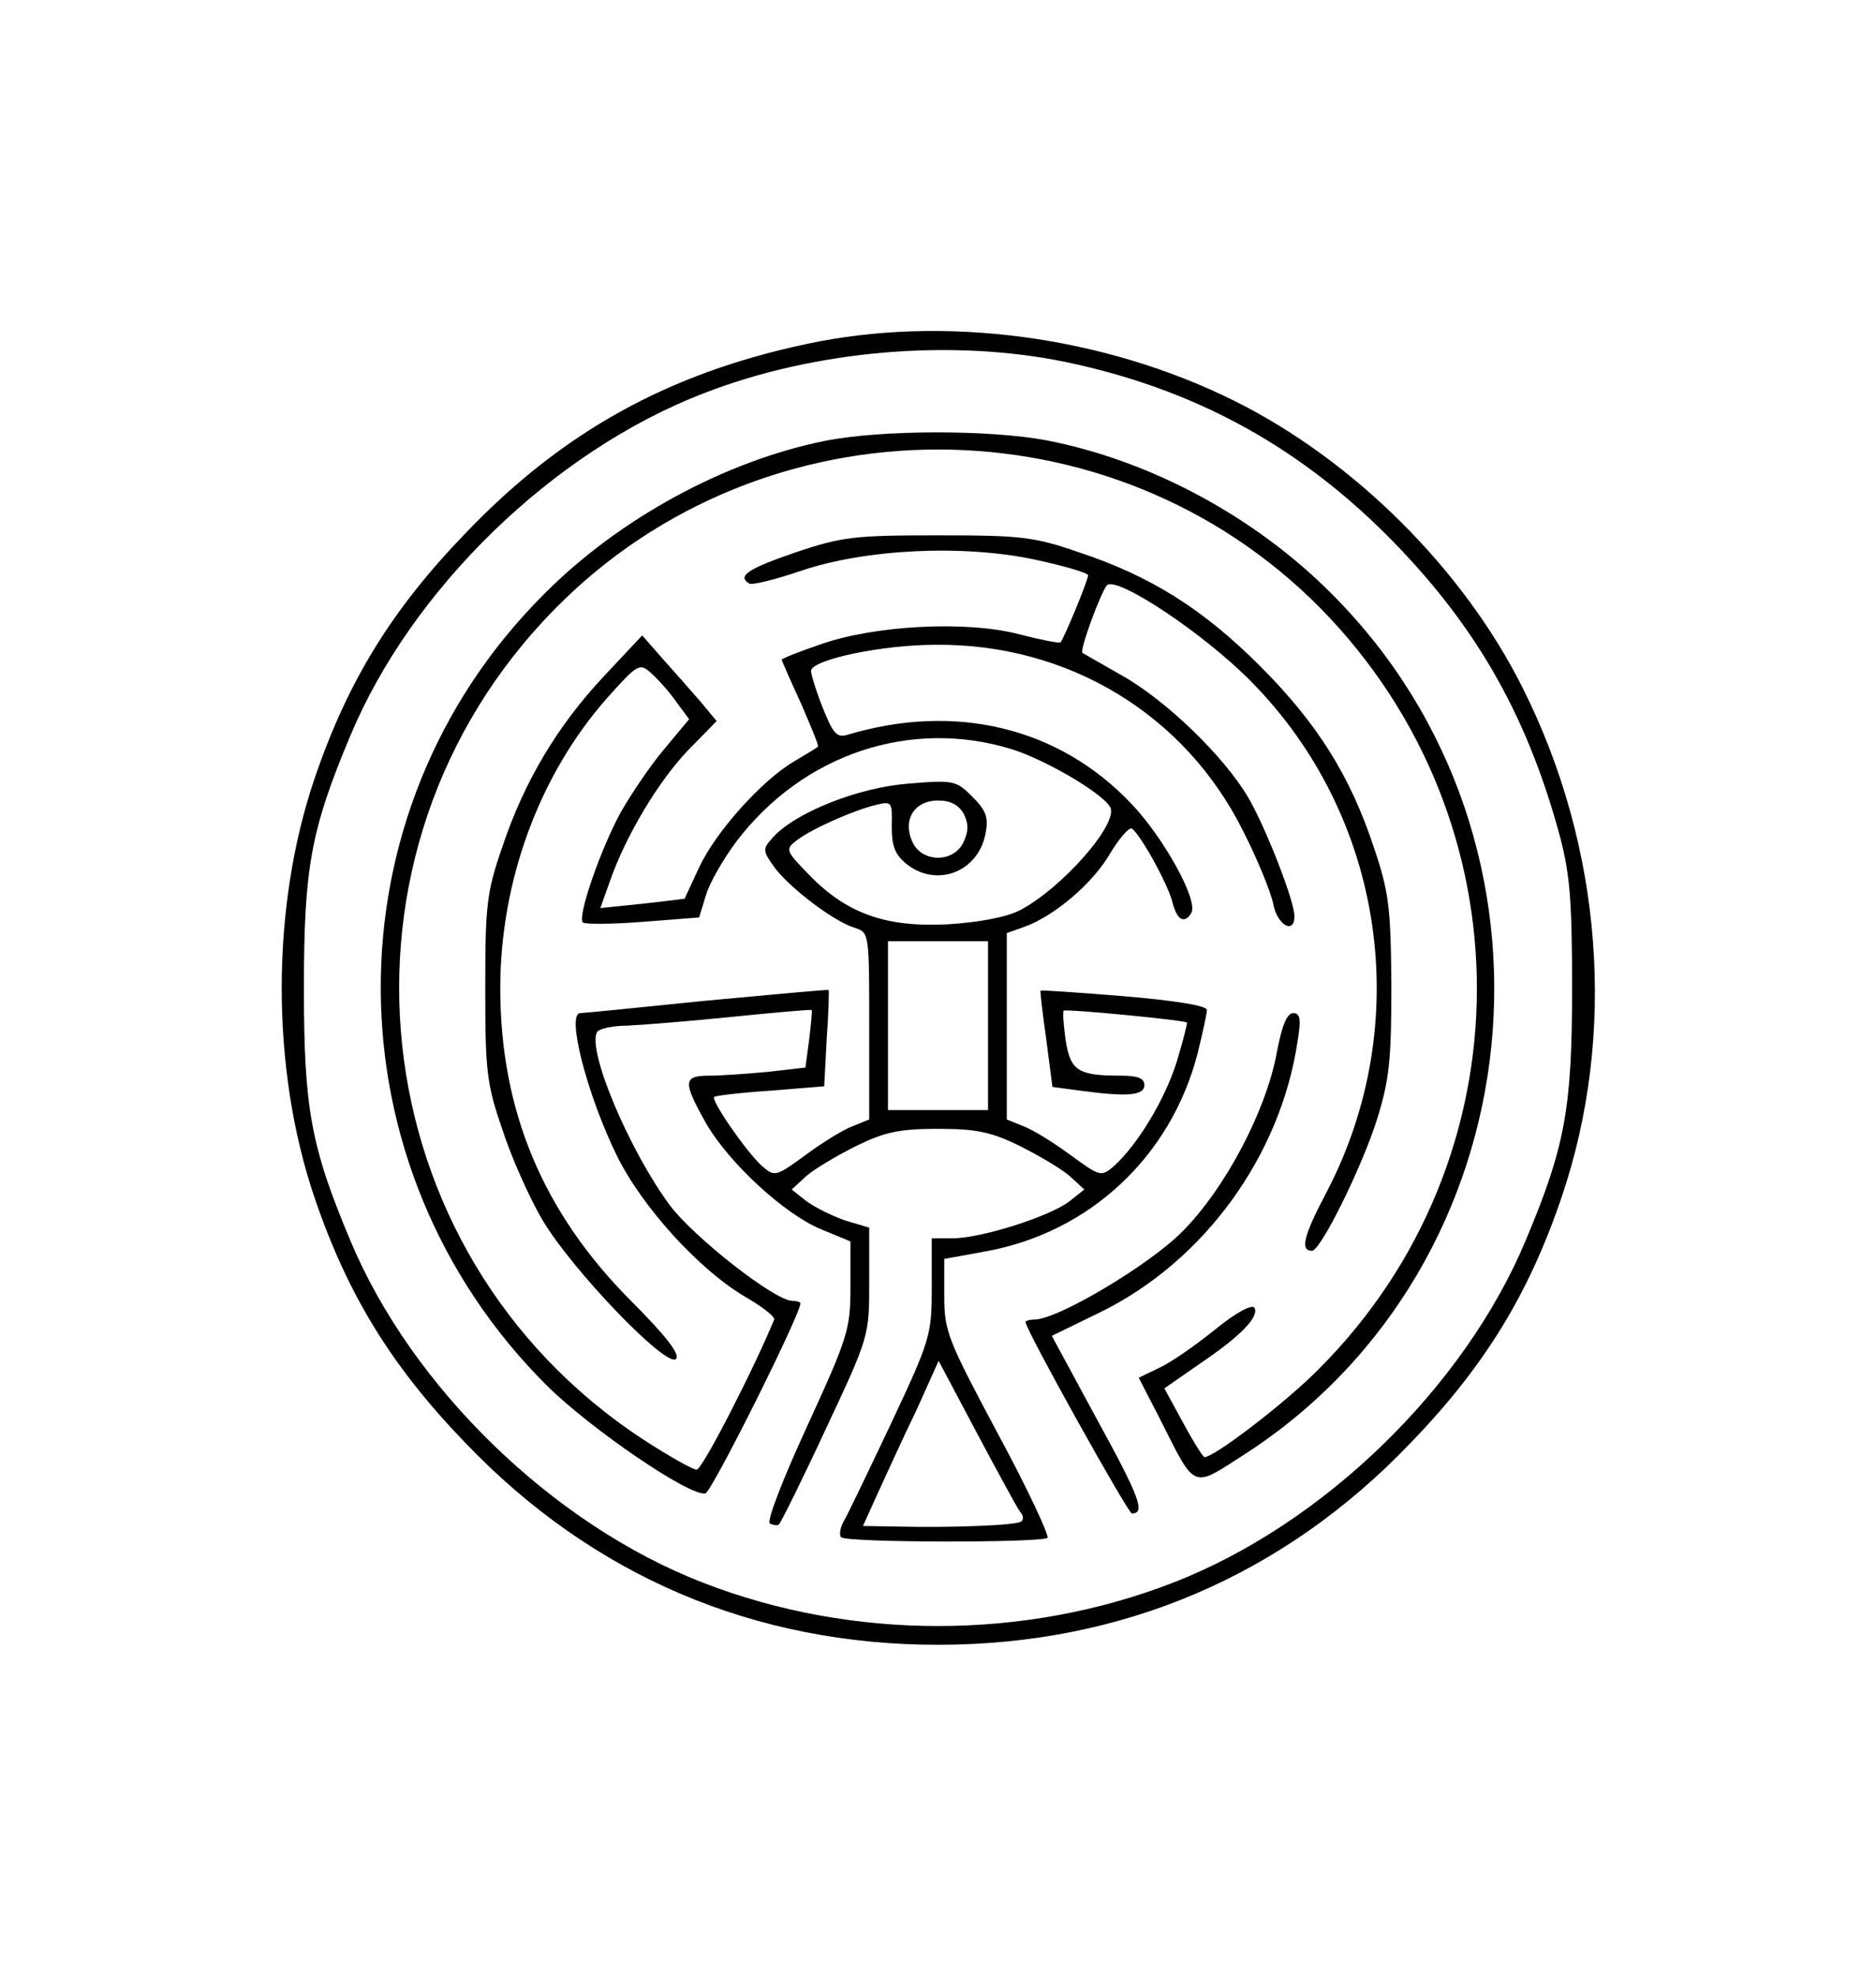 <?xml version="1.0" standalone="no"?>
<!DOCTYPE svg PUBLIC "-//W3C//DTD SVG 20010904//EN"
 "http://www.w3.org/TR/2001/REC-SVG-20010904/DTD/svg10.dtd">
<svg version="1.0" xmlns="http://www.w3.org/2000/svg"
 width="300pt" height="316pt" viewBox="0 0 300 316"
 preserveAspectRatio="xMidYMid meet">
<g transform="translate(0,316) scale(0.1,-0.1)"
fill="#000000" stroke="none">
<path d="M1290 2610 c-222 -47 -391 -141 -545 -302 -118 -122 -189 -237 -242
-393 -70 -206 -70 -464 0 -670 53 -156 124 -271 242 -393 203 -212 461 -322
755 -322 294 0 552 110 755 322 118 122 189 237 242 393 89 261 66 560 -62
815 -95 190 -270 364 -461 459 -209 104 -465 138 -684 91z m415 -29 c200 -42
365 -130 511 -275 140 -140 223 -283 276 -474 18 -65 22 -104 22 -252 0 -192
-11 -253 -74 -403 -98 -235 -324 -455 -565 -548 -237 -92 -513 -92 -750 0
-241 93 -467 313 -565 548 -63 150 -74 211 -74 403 0 192 11 253 74 403 98
235 324 455 565 548 177 69 397 88 580 50z"/>
<path d="M1319 2455 c-159 -32 -329 -124 -449 -245 -350 -349 -348 -915 5
-1266 71 -70 228 -177 253 -172 10 2 152 286 152 304 0 2 -6 4 -13 4 -28 0
-158 102 -196 153 -65 88 -133 249 -116 277 3 5 25 10 48 10 23 1 98 7 167 14
69 7 126 12 128 11 1 -1 -1 -22 -4 -47 l-6 -45 -61 -7 c-33 -3 -75 -6 -93 -6
-42 0 -42 -10 -5 -76 37 -64 126 -146 185 -170 l46 -19 0 -72 c0 -69 -4 -81
-69 -223 -40 -87 -65 -152 -60 -156 6 -3 13 -4 15 -1 3 3 37 71 75 153 69 147
69 148 69 234 l0 87 -37 11 c-21 7 -49 21 -63 31 l-24 19 24 22 c14 12 50 33
80 48 45 22 69 27 130 27 61 0 85 -5 130 -27 30 -15 66 -36 80 -48 l24 -22
-24 -19 c-31 -24 -141 -59 -186 -59 l-34 0 0 -79 c0 -75 -2 -83 -65 -217 -36
-76 -70 -147 -76 -157 -6 -11 -7 -22 -4 -25 9 -9 321 -9 330 -1 3 4 -32 79
-79 166 -80 150 -86 164 -86 220 l0 60 66 12 c166 30 296 151 339 316 8 33 15
64 15 70 0 7 -50 15 -132 22 -73 6 -133 10 -134 9 -1 0 3 -35 9 -77 l10 -77
45 -6 c74 -10 102 -8 102 9 0 11 -11 15 -37 15 -70 0 -81 8 -89 57 -3 24 -5
45 -3 47 4 3 192 -15 197 -19 1 -1 -6 -29 -16 -62 -19 -61 -62 -132 -100 -167
-21 -18 -22 -18 -70 17 -27 20 -61 41 -75 46 l-27 11 0 149 0 149 28 10 c48
17 110 70 137 117 15 25 31 43 35 40 13 -8 58 -89 65 -118 7 -28 19 -35 30
-17 12 19 -43 119 -95 174 -116 123 -282 163 -455 111 -17 -5 -23 2 -40 45
-11 28 -19 55 -18 58 4 18 115 41 199 41 212 2 399 -111 492 -298 23 -45 44
-97 48 -116 6 -34 34 -50 34 -20 0 24 -45 140 -74 190 -39 66 -131 155 -202
195 -32 18 -61 35 -63 36 -5 4 29 96 39 108 15 16 154 -76 230 -153 214 -216
263 -547 121 -818 -37 -70 -42 -93 -23 -93 14 0 80 134 104 210 20 64 23 96
23 215 -1 125 -4 149 -28 220 -38 115 -91 199 -182 290 -91 91 -175 144 -290
182 -72 25 -94 27 -225 27 -132 0 -153 -2 -227 -27 -76 -26 -95 -38 -75 -50 4
-3 41 6 82 20 103 35 259 43 376 18 46 -10 84 -21 84 -25 0 -8 -39 -102 -44
-107 -2 -2 -32 4 -67 13 -85 22 -230 14 -316 -16 -35 -12 -63 -23 -63 -25 0
-1 14 -33 31 -70 16 -37 29 -68 27 -69 -2 -2 -19 -12 -39 -24 -52 -31 -125
-113 -151 -169 -12 -26 -23 -49 -23 -50 0 0 -30 -4 -67 -8 l-68 -7 15 42 c26
75 79 162 125 210 l46 47 -24 29 c-14 16 -41 47 -60 68 l-35 40 -61 -65 c-75
-80 -128 -169 -163 -274 -25 -72 -27 -94 -27 -225 0 -131 2 -153 27 -225 14
-44 43 -109 64 -145 47 -80 199 -238 214 -223 7 7 -15 36 -73 94 -140 141
-208 303 -208 499 0 172 63 342 171 464 50 56 52 56 71 39 11 -10 29 -30 40
-46 l20 -27 -40 -48 c-22 -26 -53 -72 -70 -102 -32 -59 -69 -166 -60 -175 3
-3 46 -3 96 1 l90 7 11 36 c6 20 28 58 49 86 106 139 278 197 440 147 54 -17
143 -69 157 -92 16 -25 -77 -131 -145 -166 -22 -11 -66 -19 -115 -22 -98 -5
-161 17 -221 79 -38 39 -39 41 -19 56 24 18 89 47 126 56 25 6 26 5 25 -34 0
-32 5 -45 23 -60 48 -39 115 -14 127 48 5 26 1 37 -21 59 -26 26 -30 27 -102
21 -80 -6 -181 -46 -217 -86 -17 -19 -17 -21 4 -50 26 -33 94 -85 128 -95 22
-7 22 -11 22 -157 l0 -149 -27 -11 c-14 -5 -48 -26 -75 -46 -48 -35 -49 -35
-70 -17 -25 23 -81 104 -76 110 2 2 43 7 90 10 l86 7 4 76 c3 42 4 77 3 78 0
1 -88 -7 -195 -17 -107 -11 -198 -20 -202 -20 -23 0 11 -131 58 -227 40 -82
132 -184 208 -228 26 -15 46 -31 44 -35 -33 -80 -115 -240 -124 -240 -6 0 -45
22 -85 48 -457 299 -525 940 -141 1329 334 339 890 339 1224 0 334 -340 333
-880 -3 -1216 -52 -53 -167 -141 -183 -141 -2 0 -18 25 -34 55 l-30 55 56 39
c67 45 96 76 88 90 -4 6 -30 -8 -63 -35 -31 -25 -71 -53 -89 -61 l-33 -16 34
-66 c58 -115 50 -111 136 -56 468 303 536 978 139 1375 -123 124 -291 214
-457 246 -91 17 -264 17 -354 -1z m222 -596 c8 -16 8 -28 0 -45 -15 -34 -67
-34 -82 0 -16 35 3 66 41 66 20 0 33 -7 41 -21z m39 -339 l0 -135 -80 0 -80 0
0 135 0 135 80 0 80 0 0 -135z m51 -777 c6 -6 6 -13 2 -16 -9 -6 -110 -10
-195 -8 l-58 1 24 53 c13 28 40 88 61 131 l36 80 61 -115 c33 -62 64 -119 69
-126z"/>
<path d="M2042 1478 c-17 -94 -83 -219 -152 -288 -54 -54 -199 -140 -236 -140
-8 0 -14 -2 -14 -4 0 -12 164 -306 170 -306 22 0 13 25 -55 149 l-73 135 80
39 c165 82 286 250 313 432 6 36 4 45 -7 45 -10 0 -18 -20 -26 -62z"/>
</g>
</svg>
